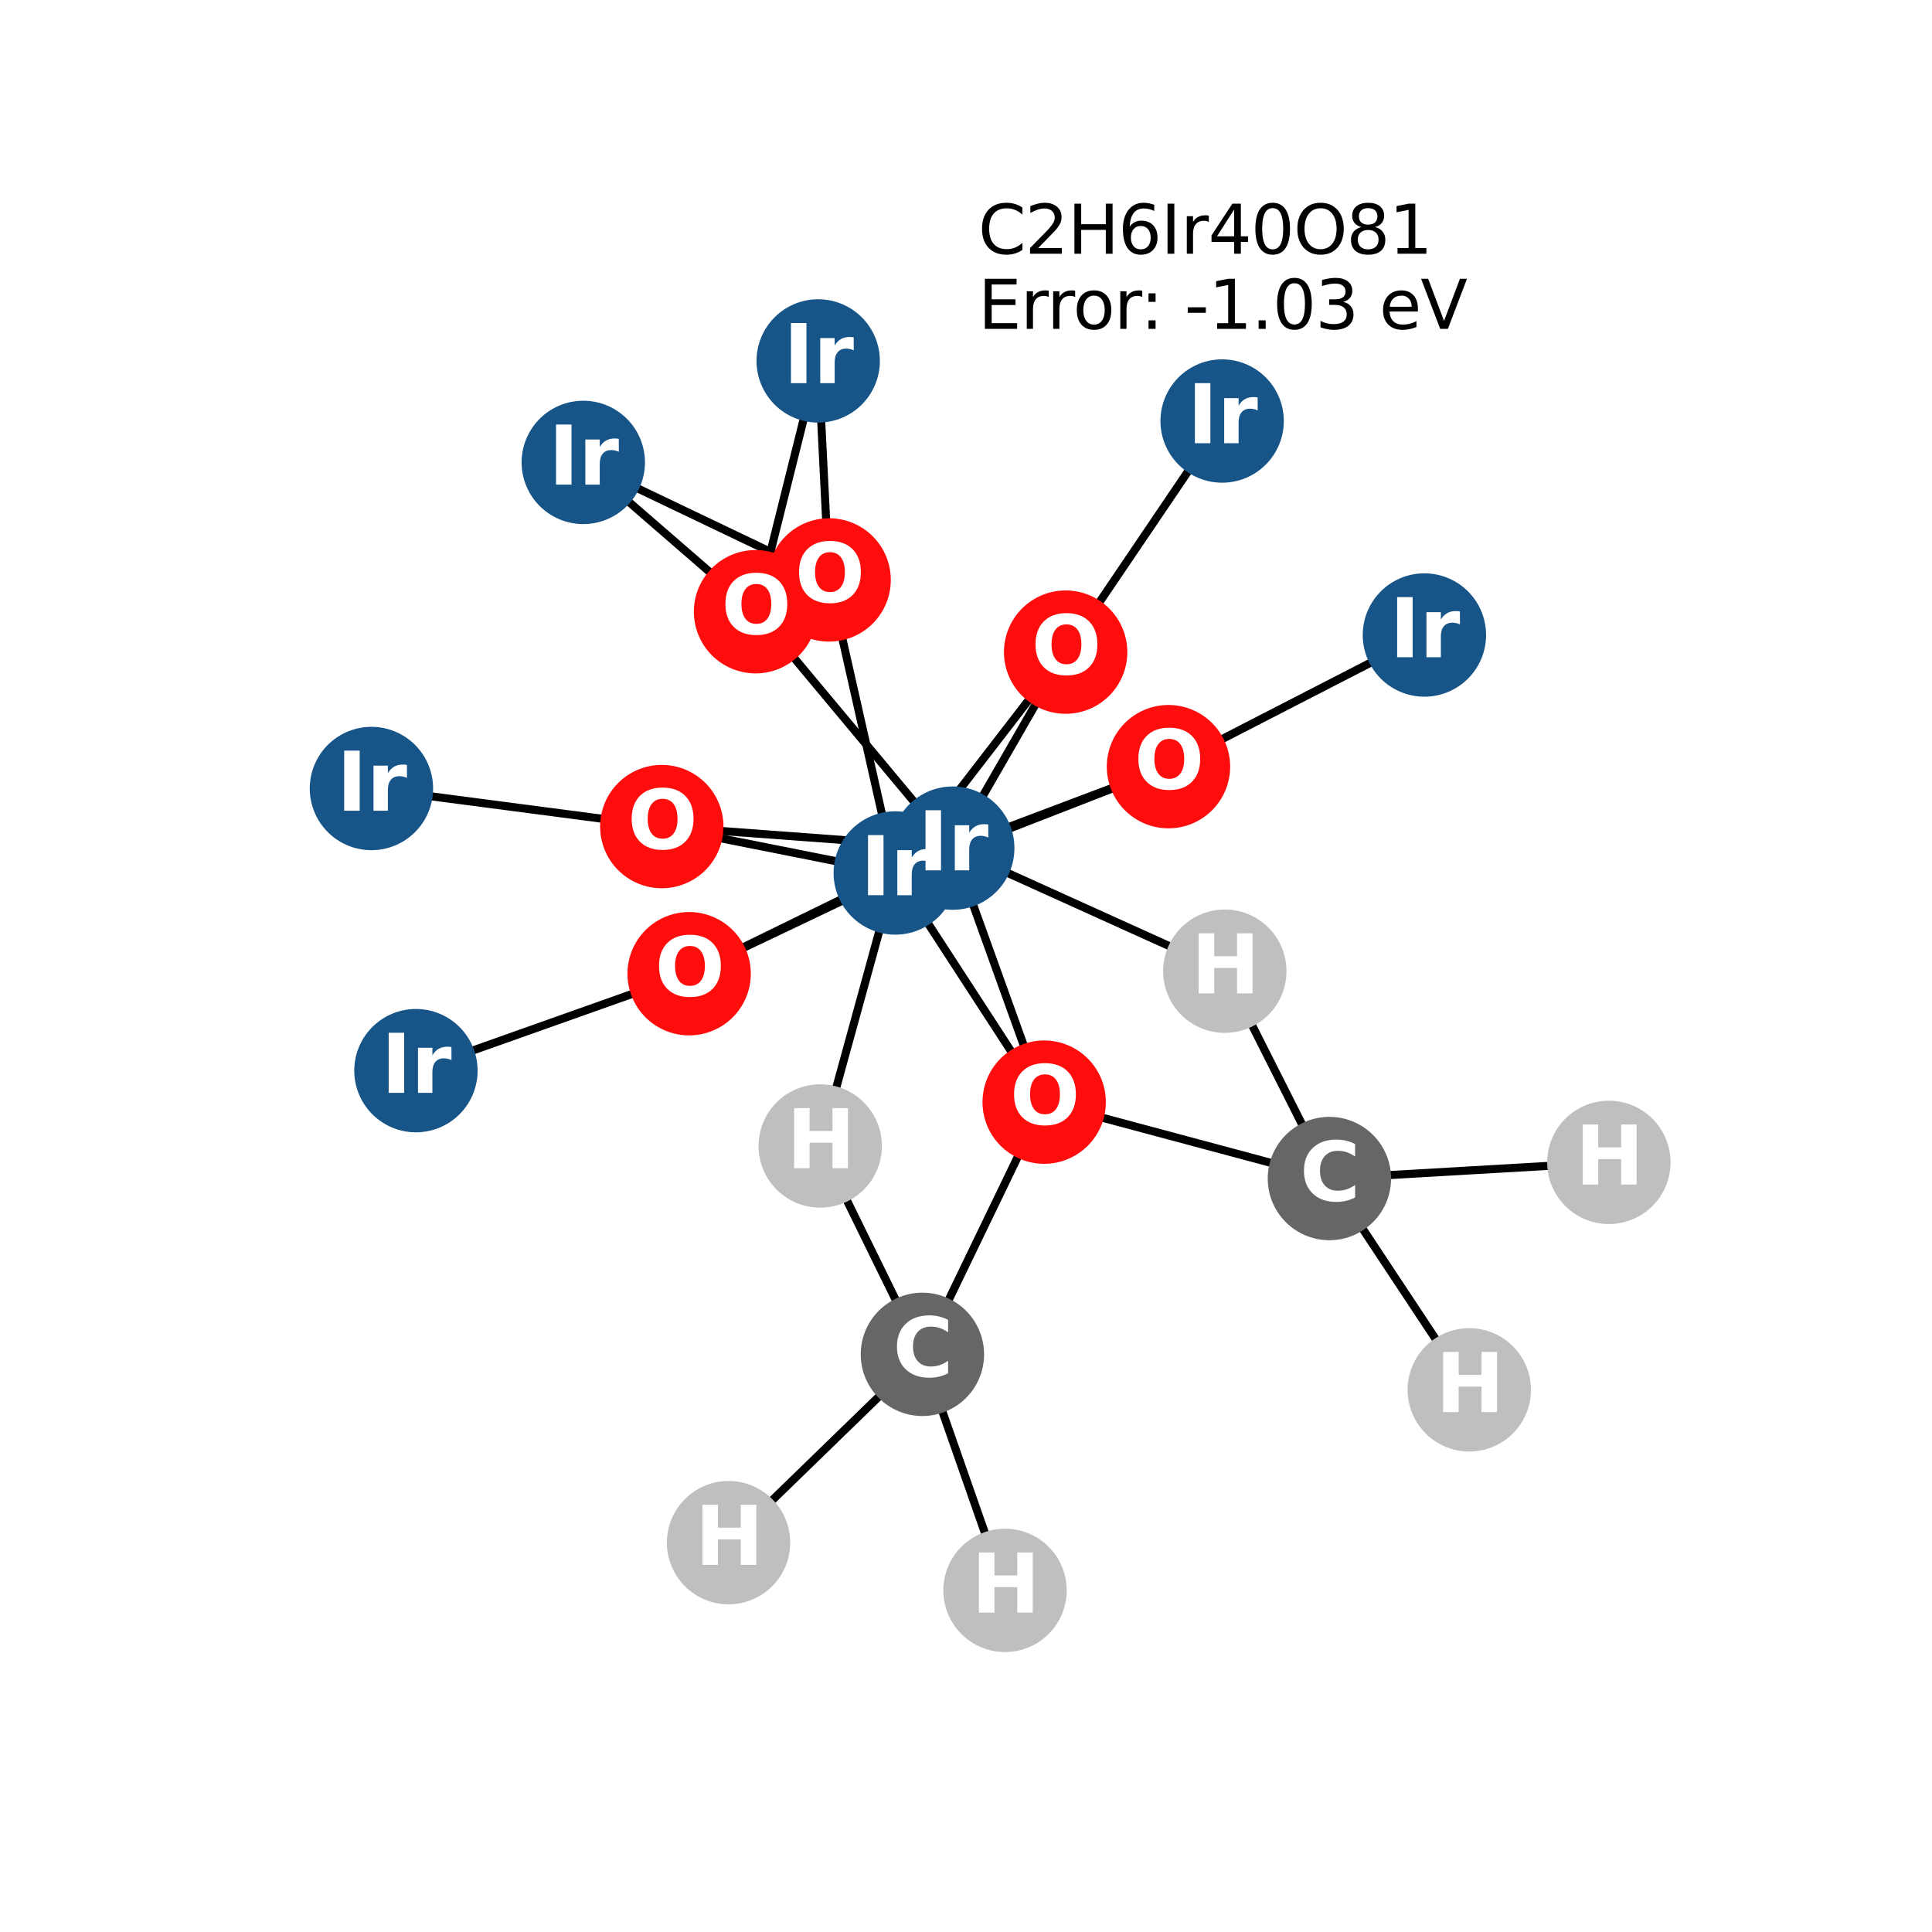 <?xml version="1.0" encoding="utf-8" standalone="no"?>
<!DOCTYPE svg PUBLIC "-//W3C//DTD SVG 1.1//EN"
  "http://www.w3.org/Graphics/SVG/1.1/DTD/svg11.dtd">
<svg xmlns:xlink="http://www.w3.org/1999/xlink" width="288pt" height="288pt" viewBox="0 0 288 288" xmlns="http://www.w3.org/2000/svg" version="1.1">
 <defs>
  <style type="text/css">*{stroke-linejoin: round; stroke-linecap: butt}</style>
 </defs>
 <g id="figure_1">
  <g id="patch_1">
   <path d="M 0 288 
L 288 288 
L 288 0 
L 0 0 
z
" style="fill: #ffffff"/>
  </g>
  <g id="axes_1">
   <g id="LineCollection_1">
    <path d="M 239.831 173.273 
L 198.171 175.683 
" clip-path="url(#pc51e8301ad)" style="fill: none; stroke: #000000; stroke-width: 1.2"/>
    <path d="M 142.026 126.43 
L 112.627 91.189 
" clip-path="url(#pc51e8301ad)" style="fill: none; stroke: #000000; stroke-width: 1.2"/>
    <path d="M 142.026 126.43 
L 174.182 114.286 
" clip-path="url(#pc51e8301ad)" style="fill: none; stroke: #000000; stroke-width: 1.2"/>
    <path d="M 142.026 126.43 
L 158.853 97.211 
" clip-path="url(#pc51e8301ad)" style="fill: none; stroke: #000000; stroke-width: 1.2"/>
    <path d="M 142.026 126.43 
L 102.728 145.151 
" clip-path="url(#pc51e8301ad)" style="fill: none; stroke: #000000; stroke-width: 1.2"/>
    <path d="M 142.026 126.43 
L 98.653 123.216 
" clip-path="url(#pc51e8301ad)" style="fill: none; stroke: #000000; stroke-width: 1.2"/>
    <path d="M 142.026 126.43 
L 155.653 164.294 
" clip-path="url(#pc51e8301ad)" style="fill: none; stroke: #000000; stroke-width: 1.2"/>
    <path d="M 142.026 126.43 
L 182.58 144.777 
" clip-path="url(#pc51e8301ad)" style="fill: none; stroke: #000000; stroke-width: 1.2"/>
    <path d="M 121.967 53.804 
L 112.627 91.189 
" clip-path="url(#pc51e8301ad)" style="fill: none; stroke: #000000; stroke-width: 1.2"/>
    <path d="M 121.967 53.804 
L 123.598 86.449 
" clip-path="url(#pc51e8301ad)" style="fill: none; stroke: #000000; stroke-width: 1.2"/>
    <path d="M 182.181 62.761 
L 158.853 97.211 
" clip-path="url(#pc51e8301ad)" style="fill: none; stroke: #000000; stroke-width: 1.2"/>
    <path d="M 212.333 94.66 
L 174.182 114.286 
" clip-path="url(#pc51e8301ad)" style="fill: none; stroke: #000000; stroke-width: 1.2"/>
    <path d="M 133.455 130.133 
L 174.182 114.286 
" clip-path="url(#pc51e8301ad)" style="fill: none; stroke: #000000; stroke-width: 1.2"/>
    <path d="M 133.455 130.133 
L 158.853 97.211 
" clip-path="url(#pc51e8301ad)" style="fill: none; stroke: #000000; stroke-width: 1.2"/>
    <path d="M 133.455 130.133 
L 123.598 86.449 
" clip-path="url(#pc51e8301ad)" style="fill: none; stroke: #000000; stroke-width: 1.2"/>
    <path d="M 133.455 130.133 
L 102.728 145.151 
" clip-path="url(#pc51e8301ad)" style="fill: none; stroke: #000000; stroke-width: 1.2"/>
    <path d="M 133.455 130.133 
L 98.653 123.216 
" clip-path="url(#pc51e8301ad)" style="fill: none; stroke: #000000; stroke-width: 1.2"/>
    <path d="M 133.455 130.133 
L 155.653 164.294 
" clip-path="url(#pc51e8301ad)" style="fill: none; stroke: #000000; stroke-width: 1.2"/>
    <path d="M 133.455 130.133 
L 122.269 170.83 
" clip-path="url(#pc51e8301ad)" style="fill: none; stroke: #000000; stroke-width: 1.2"/>
    <path d="M 123.598 86.449 
L 86.95 68.93 
" clip-path="url(#pc51e8301ad)" style="fill: none; stroke: #000000; stroke-width: 1.2"/>
    <path d="M 86.95 68.93 
L 112.627 91.189 
" clip-path="url(#pc51e8301ad)" style="fill: none; stroke: #000000; stroke-width: 1.2"/>
    <path d="M 55.369 117.541 
L 98.653 123.216 
" clip-path="url(#pc51e8301ad)" style="fill: none; stroke: #000000; stroke-width: 1.2"/>
    <path d="M 102.728 145.151 
L 62.002 159.6 
" clip-path="url(#pc51e8301ad)" style="fill: none; stroke: #000000; stroke-width: 1.2"/>
    <path d="M 137.502 201.89 
L 155.653 164.294 
" clip-path="url(#pc51e8301ad)" style="fill: none; stroke: #000000; stroke-width: 1.2"/>
    <path d="M 137.502 201.89 
L 122.269 170.83 
" clip-path="url(#pc51e8301ad)" style="fill: none; stroke: #000000; stroke-width: 1.2"/>
    <path d="M 137.502 201.89 
L 108.604 229.961 
" clip-path="url(#pc51e8301ad)" style="fill: none; stroke: #000000; stroke-width: 1.2"/>
    <path d="M 137.502 201.89 
L 149.817 237.076 
" clip-path="url(#pc51e8301ad)" style="fill: none; stroke: #000000; stroke-width: 1.2"/>
    <path d="M 155.653 164.294 
L 198.171 175.683 
" clip-path="url(#pc51e8301ad)" style="fill: none; stroke: #000000; stroke-width: 1.2"/>
    <path d="M 198.171 175.683 
L 182.58 144.777 
" clip-path="url(#pc51e8301ad)" style="fill: none; stroke: #000000; stroke-width: 1.2"/>
    <path d="M 198.171 175.683 
L 219.021 207.182 
" clip-path="url(#pc51e8301ad)" style="fill: none; stroke: #000000; stroke-width: 1.2"/>
   </g>
   <g id="PathCollection_1">
    <defs>
     <path id="C0_0_b2ed2ccf81" d="M 0 8.944 
C 2.372 8.944 4.647 8.002 6.325 6.325 
C 8.002 4.647 8.944 2.372 8.944 -0 
C 8.944 -2.372 8.002 -4.647 6.325 -6.325 
C 4.647 -8.002 2.372 -8.944 0 -8.944 
C -2.372 -8.944 -4.647 -8.002 -6.325 -6.325 
C -8.002 -4.647 -8.944 -2.372 -8.944 0 
C -8.944 2.372 -8.002 4.647 -6.325 6.325 
C -4.647 8.002 -2.372 8.944 0 8.944 
z
"/>
    </defs>
    <g clip-path="url(#pc51e8301ad)">
     <use xlink:href="#C0_0_b2ed2ccf81" x="239.831" y="173.273" style="fill: #bfbfbf; stroke: #bfbfbf; stroke-width: 0.5"/>
    </g>
    <g clip-path="url(#pc51e8301ad)">
     <use xlink:href="#C0_0_b2ed2ccf81" x="142.026" y="126.43" style="fill: #175487; stroke: #175487; stroke-width: 0.5"/>
    </g>
    <g clip-path="url(#pc51e8301ad)">
     <use xlink:href="#C0_0_b2ed2ccf81" x="121.967" y="53.804" style="fill: #175487; stroke: #175487; stroke-width: 0.5"/>
    </g>
    <g clip-path="url(#pc51e8301ad)">
     <use xlink:href="#C0_0_b2ed2ccf81" x="182.181" y="62.761" style="fill: #175487; stroke: #175487; stroke-width: 0.5"/>
    </g>
    <g clip-path="url(#pc51e8301ad)">
     <use xlink:href="#C0_0_b2ed2ccf81" x="212.333" y="94.66" style="fill: #175487; stroke: #175487; stroke-width: 0.5"/>
    </g>
    <g clip-path="url(#pc51e8301ad)">
     <use xlink:href="#C0_0_b2ed2ccf81" x="133.455" y="130.133" style="fill: #175487; stroke: #175487; stroke-width: 0.5"/>
    </g>
    <g clip-path="url(#pc51e8301ad)">
     <use xlink:href="#C0_0_b2ed2ccf81" x="123.598" y="86.449" style="fill: #ff0d0d; stroke: #ff0d0d; stroke-width: 0.5"/>
    </g>
    <g clip-path="url(#pc51e8301ad)">
     <use xlink:href="#C0_0_b2ed2ccf81" x="86.95" y="68.93" style="fill: #175487; stroke: #175487; stroke-width: 0.5"/>
    </g>
    <g clip-path="url(#pc51e8301ad)">
     <use xlink:href="#C0_0_b2ed2ccf81" x="55.369" y="117.541" style="fill: #175487; stroke: #175487; stroke-width: 0.5"/>
    </g>
    <g clip-path="url(#pc51e8301ad)">
     <use xlink:href="#C0_0_b2ed2ccf81" x="102.728" y="145.151" style="fill: #ff0d0d; stroke: #ff0d0d; stroke-width: 0.5"/>
    </g>
    <g clip-path="url(#pc51e8301ad)">
     <use xlink:href="#C0_0_b2ed2ccf81" x="98.653" y="123.216" style="fill: #ff0d0d; stroke: #ff0d0d; stroke-width: 0.5"/>
    </g>
    <g clip-path="url(#pc51e8301ad)">
     <use xlink:href="#C0_0_b2ed2ccf81" x="62.002" y="159.6" style="fill: #175487; stroke: #175487; stroke-width: 0.5"/>
    </g>
    <g clip-path="url(#pc51e8301ad)">
     <use xlink:href="#C0_0_b2ed2ccf81" x="158.853" y="97.211" style="fill: #ff0d0d; stroke: #ff0d0d; stroke-width: 0.5"/>
    </g>
    <g clip-path="url(#pc51e8301ad)">
     <use xlink:href="#C0_0_b2ed2ccf81" x="112.627" y="91.189" style="fill: #ff0d0d; stroke: #ff0d0d; stroke-width: 0.5"/>
    </g>
    <g clip-path="url(#pc51e8301ad)">
     <use xlink:href="#C0_0_b2ed2ccf81" x="174.182" y="114.286" style="fill: #ff0d0d; stroke: #ff0d0d; stroke-width: 0.5"/>
    </g>
    <g clip-path="url(#pc51e8301ad)">
     <use xlink:href="#C0_0_b2ed2ccf81" x="137.502" y="201.89" style="fill: #666666; stroke: #666666; stroke-width: 0.5"/>
    </g>
    <g clip-path="url(#pc51e8301ad)">
     <use xlink:href="#C0_0_b2ed2ccf81" x="155.653" y="164.294" style="fill: #ff0d0d; stroke: #ff0d0d; stroke-width: 0.5"/>
    </g>
    <g clip-path="url(#pc51e8301ad)">
     <use xlink:href="#C0_0_b2ed2ccf81" x="198.171" y="175.683" style="fill: #666666; stroke: #666666; stroke-width: 0.5"/>
    </g>
    <g clip-path="url(#pc51e8301ad)">
     <use xlink:href="#C0_0_b2ed2ccf81" x="122.269" y="170.83" style="fill: #bfbfbf; stroke: #bfbfbf; stroke-width: 0.5"/>
    </g>
    <g clip-path="url(#pc51e8301ad)">
     <use xlink:href="#C0_0_b2ed2ccf81" x="108.604" y="229.961" style="fill: #bfbfbf; stroke: #bfbfbf; stroke-width: 0.5"/>
    </g>
    <g clip-path="url(#pc51e8301ad)">
     <use xlink:href="#C0_0_b2ed2ccf81" x="149.817" y="237.076" style="fill: #bfbfbf; stroke: #bfbfbf; stroke-width: 0.5"/>
    </g>
    <g clip-path="url(#pc51e8301ad)">
     <use xlink:href="#C0_0_b2ed2ccf81" x="182.58" y="144.777" style="fill: #bfbfbf; stroke: #bfbfbf; stroke-width: 0.5"/>
    </g>
    <g clip-path="url(#pc51e8301ad)">
     <use xlink:href="#C0_0_b2ed2ccf81" x="219.021" y="207.182" style="fill: #bfbfbf; stroke: #bfbfbf; stroke-width: 0.5"/>
    </g>
   </g>
   <g id="text_1">
    <g clip-path="url(#pc51e8301ad)">
     <!-- H -->
     <g style="fill: #ffffff" transform="translate(234.81 176.584) scale(0.12 -0.12)">
      <defs>
       <path id="DejaVuSans-Bold-48" d="M 588 4666 
L 1791 4666 
L 1791 2888 
L 3566 2888 
L 3566 4666 
L 4769 4666 
L 4769 0 
L 3566 0 
L 3566 1978 
L 1791 1978 
L 1791 0 
L 588 0 
L 588 4666 
z
" transform="scale(0.016)"/>
      </defs>
      <use xlink:href="#DejaVuSans-Bold-48"/>
     </g>
    </g>
   </g>
   <g id="text_2">
    <g clip-path="url(#pc51e8301ad)">
     <!-- Ir -->
     <g style="fill: #ffffff" transform="translate(136.835 129.741) scale(0.12 -0.12)">
      <defs>
       <path id="DejaVuSans-Bold-49" d="M 588 4666 
L 1791 4666 
L 1791 0 
L 588 0 
L 588 4666 
z
" transform="scale(0.016)"/>
       <path id="DejaVuSans-Bold-72" d="M 3138 2547 
Q 2991 2616 2845 2648 
Q 2700 2681 2553 2681 
Q 2122 2681 1889 2404 
Q 1656 2128 1656 1613 
L 1656 0 
L 538 0 
L 538 3500 
L 1656 3500 
L 1656 2925 
Q 1872 3269 2151 3426 
Q 2431 3584 2822 3584 
Q 2878 3584 2943 3579 
Q 3009 3575 3134 3559 
L 3138 2547 
z
" transform="scale(0.016)"/>
      </defs>
      <use xlink:href="#DejaVuSans-Bold-49"/>
      <use xlink:href="#DejaVuSans-Bold-72" transform="translate(37.207 0)"/>
     </g>
    </g>
   </g>
   <g id="text_3">
    <g clip-path="url(#pc51e8301ad)">
     <!-- Ir -->
     <g style="fill: #ffffff" transform="translate(116.776 57.115) scale(0.12 -0.12)">
      <use xlink:href="#DejaVuSans-Bold-49"/>
      <use xlink:href="#DejaVuSans-Bold-72" transform="translate(37.207 0)"/>
     </g>
    </g>
   </g>
   <g id="text_4">
    <g clip-path="url(#pc51e8301ad)">
     <!-- Ir -->
     <g style="fill: #ffffff" transform="translate(176.99 66.072) scale(0.12 -0.12)">
      <use xlink:href="#DejaVuSans-Bold-49"/>
      <use xlink:href="#DejaVuSans-Bold-72" transform="translate(37.207 0)"/>
     </g>
    </g>
   </g>
   <g id="text_5">
    <g clip-path="url(#pc51e8301ad)">
     <!-- Ir -->
     <g style="fill: #ffffff" transform="translate(207.142 97.971) scale(0.12 -0.12)">
      <use xlink:href="#DejaVuSans-Bold-49"/>
      <use xlink:href="#DejaVuSans-Bold-72" transform="translate(37.207 0)"/>
     </g>
    </g>
   </g>
   <g id="text_6">
    <g clip-path="url(#pc51e8301ad)">
     <!-- Ir -->
     <g style="fill: #ffffff" transform="translate(128.264 133.444) scale(0.12 -0.12)">
      <use xlink:href="#DejaVuSans-Bold-49"/>
      <use xlink:href="#DejaVuSans-Bold-72" transform="translate(37.207 0)"/>
     </g>
    </g>
   </g>
   <g id="text_7">
    <g clip-path="url(#pc51e8301ad)">
     <!-- O -->
     <g style="fill: #ffffff" transform="translate(118.498 89.76) scale(0.12 -0.12)">
      <defs>
       <path id="DejaVuSans-Bold-4f" d="M 2719 3878 
Q 2169 3878 1866 3472 
Q 1563 3066 1563 2328 
Q 1563 1594 1866 1187 
Q 2169 781 2719 781 
Q 3272 781 3575 1187 
Q 3878 1594 3878 2328 
Q 3878 3066 3575 3472 
Q 3272 3878 2719 3878 
z
M 2719 4750 
Q 3844 4750 4481 4106 
Q 5119 3463 5119 2328 
Q 5119 1197 4481 553 
Q 3844 -91 2719 -91 
Q 1597 -91 958 553 
Q 319 1197 319 2328 
Q 319 3463 958 4106 
Q 1597 4750 2719 4750 
z
" transform="scale(0.016)"/>
      </defs>
      <use xlink:href="#DejaVuSans-Bold-4f"/>
     </g>
    </g>
   </g>
   <g id="text_8">
    <g clip-path="url(#pc51e8301ad)">
     <!-- Ir -->
     <g style="fill: #ffffff" transform="translate(81.759 72.242) scale(0.12 -0.12)">
      <use xlink:href="#DejaVuSans-Bold-49"/>
      <use xlink:href="#DejaVuSans-Bold-72" transform="translate(37.207 0)"/>
     </g>
    </g>
   </g>
   <g id="text_9">
    <g clip-path="url(#pc51e8301ad)">
     <!-- Ir -->
     <g style="fill: #ffffff" transform="translate(50.178 120.852) scale(0.12 -0.12)">
      <use xlink:href="#DejaVuSans-Bold-49"/>
      <use xlink:href="#DejaVuSans-Bold-72" transform="translate(37.207 0)"/>
     </g>
    </g>
   </g>
   <g id="text_10">
    <g clip-path="url(#pc51e8301ad)">
     <!-- O -->
     <g style="fill: #ffffff" transform="translate(97.627 148.462) scale(0.12 -0.12)">
      <use xlink:href="#DejaVuSans-Bold-4f"/>
     </g>
    </g>
   </g>
   <g id="text_11">
    <g clip-path="url(#pc51e8301ad)">
     <!-- O -->
     <g style="fill: #ffffff" transform="translate(93.552 126.527) scale(0.12 -0.12)">
      <use xlink:href="#DejaVuSans-Bold-4f"/>
     </g>
    </g>
   </g>
   <g id="text_12">
    <g clip-path="url(#pc51e8301ad)">
     <!-- Ir -->
     <g style="fill: #ffffff" transform="translate(56.811 162.911) scale(0.12 -0.12)">
      <use xlink:href="#DejaVuSans-Bold-49"/>
      <use xlink:href="#DejaVuSans-Bold-72" transform="translate(37.207 0)"/>
     </g>
    </g>
   </g>
   <g id="text_13">
    <g clip-path="url(#pc51e8301ad)">
     <!-- O -->
     <g style="fill: #ffffff" transform="translate(153.753 100.522) scale(0.12 -0.12)">
      <use xlink:href="#DejaVuSans-Bold-4f"/>
     </g>
    </g>
   </g>
   <g id="text_14">
    <g clip-path="url(#pc51e8301ad)">
     <!-- O -->
     <g style="fill: #ffffff" transform="translate(107.526 94.501) scale(0.12 -0.12)">
      <use xlink:href="#DejaVuSans-Bold-4f"/>
     </g>
    </g>
   </g>
   <g id="text_15">
    <g clip-path="url(#pc51e8301ad)">
     <!-- O -->
     <g style="fill: #ffffff" transform="translate(169.081 117.597) scale(0.12 -0.12)">
      <use xlink:href="#DejaVuSans-Bold-4f"/>
     </g>
    </g>
   </g>
   <g id="text_16">
    <g clip-path="url(#pc51e8301ad)">
     <!-- C -->
     <g style="fill: #ffffff" transform="translate(133.098 205.202) scale(0.12 -0.12)">
      <defs>
       <path id="DejaVuSans-Bold-43" d="M 4288 256 
Q 3956 84 3597 -3 
Q 3238 -91 2847 -91 
Q 1681 -91 1000 561 
Q 319 1213 319 2328 
Q 319 3447 1000 4098 
Q 1681 4750 2847 4750 
Q 3238 4750 3597 4662 
Q 3956 4575 4288 4403 
L 4288 3438 
Q 3953 3666 3628 3772 
Q 3303 3878 2944 3878 
Q 2300 3878 1931 3465 
Q 1563 3053 1563 2328 
Q 1563 1606 1931 1193 
Q 2300 781 2944 781 
Q 3303 781 3628 887 
Q 3953 994 4288 1222 
L 4288 256 
z
" transform="scale(0.016)"/>
      </defs>
      <use xlink:href="#DejaVuSans-Bold-43"/>
     </g>
    </g>
   </g>
   <g id="text_17">
    <g clip-path="url(#pc51e8301ad)">
     <!-- O -->
     <g style="fill: #ffffff" transform="translate(150.552 167.605) scale(0.12 -0.12)">
      <use xlink:href="#DejaVuSans-Bold-4f"/>
     </g>
    </g>
   </g>
   <g id="text_18">
    <g clip-path="url(#pc51e8301ad)">
     <!-- C -->
     <g style="fill: #ffffff" transform="translate(193.767 178.995) scale(0.12 -0.12)">
      <use xlink:href="#DejaVuSans-Bold-43"/>
     </g>
    </g>
   </g>
   <g id="text_19">
    <g clip-path="url(#pc51e8301ad)">
     <!-- H -->
     <g style="fill: #ffffff" transform="translate(117.247 174.141) scale(0.12 -0.12)">
      <use xlink:href="#DejaVuSans-Bold-48"/>
     </g>
    </g>
   </g>
   <g id="text_20">
    <g clip-path="url(#pc51e8301ad)">
     <!-- H -->
     <g style="fill: #ffffff" transform="translate(103.582 233.272) scale(0.12 -0.12)">
      <use xlink:href="#DejaVuSans-Bold-48"/>
     </g>
    </g>
   </g>
   <g id="text_21">
    <g clip-path="url(#pc51e8301ad)">
     <!-- H -->
     <g style="fill: #ffffff" transform="translate(144.796 240.388) scale(0.12 -0.12)">
      <use xlink:href="#DejaVuSans-Bold-48"/>
     </g>
    </g>
   </g>
   <g id="text_22">
    <g clip-path="url(#pc51e8301ad)">
     <!-- H -->
     <g style="fill: #ffffff" transform="translate(177.559 148.088) scale(0.12 -0.12)">
      <use xlink:href="#DejaVuSans-Bold-48"/>
     </g>
    </g>
   </g>
   <g id="text_23">
    <g clip-path="url(#pc51e8301ad)">
     <!-- H -->
     <g style="fill: #ffffff" transform="translate(214 210.493) scale(0.12 -0.12)">
      <use xlink:href="#DejaVuSans-Bold-48"/>
     </g>
    </g>
   </g>
   <g id="text_24">
    <!-- C2H6Ir40O81 -->
    <g transform="translate(145.811 37.826) scale(0.1 -0.1)">
     <defs>
      <path id="DejaVuSans-43" d="M 4122 4306 
L 4122 3641 
Q 3803 3938 3442 4084 
Q 3081 4231 2675 4231 
Q 1875 4231 1450 3742 
Q 1025 3253 1025 2328 
Q 1025 1406 1450 917 
Q 1875 428 2675 428 
Q 3081 428 3442 575 
Q 3803 722 4122 1019 
L 4122 359 
Q 3791 134 3420 21 
Q 3050 -91 2638 -91 
Q 1578 -91 968 557 
Q 359 1206 359 2328 
Q 359 3453 968 4101 
Q 1578 4750 2638 4750 
Q 3056 4750 3426 4639 
Q 3797 4528 4122 4306 
z
" transform="scale(0.016)"/>
      <path id="DejaVuSans-32" d="M 1228 531 
L 3431 531 
L 3431 0 
L 469 0 
L 469 531 
Q 828 903 1448 1529 
Q 2069 2156 2228 2338 
Q 2531 2678 2651 2914 
Q 2772 3150 2772 3378 
Q 2772 3750 2511 3984 
Q 2250 4219 1831 4219 
Q 1534 4219 1204 4116 
Q 875 4013 500 3803 
L 500 4441 
Q 881 4594 1212 4672 
Q 1544 4750 1819 4750 
Q 2544 4750 2975 4387 
Q 3406 4025 3406 3419 
Q 3406 3131 3298 2873 
Q 3191 2616 2906 2266 
Q 2828 2175 2409 1742 
Q 1991 1309 1228 531 
z
" transform="scale(0.016)"/>
      <path id="DejaVuSans-48" d="M 628 4666 
L 1259 4666 
L 1259 2753 
L 3553 2753 
L 3553 4666 
L 4184 4666 
L 4184 0 
L 3553 0 
L 3553 2222 
L 1259 2222 
L 1259 0 
L 628 0 
L 628 4666 
z
" transform="scale(0.016)"/>
      <path id="DejaVuSans-36" d="M 2113 2584 
Q 1688 2584 1439 2293 
Q 1191 2003 1191 1497 
Q 1191 994 1439 701 
Q 1688 409 2113 409 
Q 2538 409 2786 701 
Q 3034 994 3034 1497 
Q 3034 2003 2786 2293 
Q 2538 2584 2113 2584 
z
M 3366 4563 
L 3366 3988 
Q 3128 4100 2886 4159 
Q 2644 4219 2406 4219 
Q 1781 4219 1451 3797 
Q 1122 3375 1075 2522 
Q 1259 2794 1537 2939 
Q 1816 3084 2150 3084 
Q 2853 3084 3261 2657 
Q 3669 2231 3669 1497 
Q 3669 778 3244 343 
Q 2819 -91 2113 -91 
Q 1303 -91 875 529 
Q 447 1150 447 2328 
Q 447 3434 972 4092 
Q 1497 4750 2381 4750 
Q 2619 4750 2861 4703 
Q 3103 4656 3366 4563 
z
" transform="scale(0.016)"/>
      <path id="DejaVuSans-49" d="M 628 4666 
L 1259 4666 
L 1259 0 
L 628 0 
L 628 4666 
z
" transform="scale(0.016)"/>
      <path id="DejaVuSans-72" d="M 2631 2963 
Q 2534 3019 2420 3045 
Q 2306 3072 2169 3072 
Q 1681 3072 1420 2755 
Q 1159 2438 1159 1844 
L 1159 0 
L 581 0 
L 581 3500 
L 1159 3500 
L 1159 2956 
Q 1341 3275 1631 3429 
Q 1922 3584 2338 3584 
Q 2397 3584 2469 3576 
Q 2541 3569 2628 3553 
L 2631 2963 
z
" transform="scale(0.016)"/>
      <path id="DejaVuSans-34" d="M 2419 4116 
L 825 1625 
L 2419 1625 
L 2419 4116 
z
M 2253 4666 
L 3047 4666 
L 3047 1625 
L 3713 1625 
L 3713 1100 
L 3047 1100 
L 3047 0 
L 2419 0 
L 2419 1100 
L 313 1100 
L 313 1709 
L 2253 4666 
z
" transform="scale(0.016)"/>
      <path id="DejaVuSans-30" d="M 2034 4250 
Q 1547 4250 1301 3770 
Q 1056 3291 1056 2328 
Q 1056 1369 1301 889 
Q 1547 409 2034 409 
Q 2525 409 2770 889 
Q 3016 1369 3016 2328 
Q 3016 3291 2770 3770 
Q 2525 4250 2034 4250 
z
M 2034 4750 
Q 2819 4750 3233 4129 
Q 3647 3509 3647 2328 
Q 3647 1150 3233 529 
Q 2819 -91 2034 -91 
Q 1250 -91 836 529 
Q 422 1150 422 2328 
Q 422 3509 836 4129 
Q 1250 4750 2034 4750 
z
" transform="scale(0.016)"/>
      <path id="DejaVuSans-4f" d="M 2522 4238 
Q 1834 4238 1429 3725 
Q 1025 3213 1025 2328 
Q 1025 1447 1429 934 
Q 1834 422 2522 422 
Q 3209 422 3611 934 
Q 4013 1447 4013 2328 
Q 4013 3213 3611 3725 
Q 3209 4238 2522 4238 
z
M 2522 4750 
Q 3503 4750 4090 4092 
Q 4678 3434 4678 2328 
Q 4678 1225 4090 567 
Q 3503 -91 2522 -91 
Q 1538 -91 948 565 
Q 359 1222 359 2328 
Q 359 3434 948 4092 
Q 1538 4750 2522 4750 
z
" transform="scale(0.016)"/>
      <path id="DejaVuSans-38" d="M 2034 2216 
Q 1584 2216 1326 1975 
Q 1069 1734 1069 1313 
Q 1069 891 1326 650 
Q 1584 409 2034 409 
Q 2484 409 2743 651 
Q 3003 894 3003 1313 
Q 3003 1734 2745 1975 
Q 2488 2216 2034 2216 
z
M 1403 2484 
Q 997 2584 770 2862 
Q 544 3141 544 3541 
Q 544 4100 942 4425 
Q 1341 4750 2034 4750 
Q 2731 4750 3128 4425 
Q 3525 4100 3525 3541 
Q 3525 3141 3298 2862 
Q 3072 2584 2669 2484 
Q 3125 2378 3379 2068 
Q 3634 1759 3634 1313 
Q 3634 634 3220 271 
Q 2806 -91 2034 -91 
Q 1263 -91 848 271 
Q 434 634 434 1313 
Q 434 1759 690 2068 
Q 947 2378 1403 2484 
z
M 1172 3481 
Q 1172 3119 1398 2916 
Q 1625 2713 2034 2713 
Q 2441 2713 2670 2916 
Q 2900 3119 2900 3481 
Q 2900 3844 2670 4047 
Q 2441 4250 2034 4250 
Q 1625 4250 1398 4047 
Q 1172 3844 1172 3481 
z
" transform="scale(0.016)"/>
      <path id="DejaVuSans-31" d="M 794 531 
L 1825 531 
L 1825 4091 
L 703 3866 
L 703 4441 
L 1819 4666 
L 2450 4666 
L 2450 531 
L 3481 531 
L 3481 0 
L 794 0 
L 794 531 
z
" transform="scale(0.016)"/>
     </defs>
     <use xlink:href="#DejaVuSans-43"/>
     <use xlink:href="#DejaVuSans-32" transform="translate(69.824 0)"/>
     <use xlink:href="#DejaVuSans-48" transform="translate(133.447 0)"/>
     <use xlink:href="#DejaVuSans-36" transform="translate(208.643 0)"/>
     <use xlink:href="#DejaVuSans-49" transform="translate(272.266 0)"/>
     <use xlink:href="#DejaVuSans-72" transform="translate(301.758 0)"/>
     <use xlink:href="#DejaVuSans-34" transform="translate(342.871 0)"/>
     <use xlink:href="#DejaVuSans-30" transform="translate(406.494 0)"/>
     <use xlink:href="#DejaVuSans-4f" transform="translate(470.117 0)"/>
     <use xlink:href="#DejaVuSans-38" transform="translate(548.828 0)"/>
     <use xlink:href="#DejaVuSans-31" transform="translate(612.451 0)"/>
    </g>
    <!-- Error: -1.03 eV -->
    <g transform="translate(145.811 49.023) scale(0.1 -0.1)">
     <defs>
      <path id="DejaVuSans-45" d="M 628 4666 
L 3578 4666 
L 3578 4134 
L 1259 4134 
L 1259 2753 
L 3481 2753 
L 3481 2222 
L 1259 2222 
L 1259 531 
L 3634 531 
L 3634 0 
L 628 0 
L 628 4666 
z
" transform="scale(0.016)"/>
      <path id="DejaVuSans-6f" d="M 1959 3097 
Q 1497 3097 1228 2736 
Q 959 2375 959 1747 
Q 959 1119 1226 758 
Q 1494 397 1959 397 
Q 2419 397 2687 759 
Q 2956 1122 2956 1747 
Q 2956 2369 2687 2733 
Q 2419 3097 1959 3097 
z
M 1959 3584 
Q 2709 3584 3137 3096 
Q 3566 2609 3566 1747 
Q 3566 888 3137 398 
Q 2709 -91 1959 -91 
Q 1206 -91 779 398 
Q 353 888 353 1747 
Q 353 2609 779 3096 
Q 1206 3584 1959 3584 
z
" transform="scale(0.016)"/>
      <path id="DejaVuSans-3a" d="M 750 794 
L 1409 794 
L 1409 0 
L 750 0 
L 750 794 
z
M 750 3309 
L 1409 3309 
L 1409 2516 
L 750 2516 
L 750 3309 
z
" transform="scale(0.016)"/>
      <path id="DejaVuSans-20" transform="scale(0.016)"/>
      <path id="DejaVuSans-2d" d="M 313 2009 
L 1997 2009 
L 1997 1497 
L 313 1497 
L 313 2009 
z
" transform="scale(0.016)"/>
      <path id="DejaVuSans-2e" d="M 684 794 
L 1344 794 
L 1344 0 
L 684 0 
L 684 794 
z
" transform="scale(0.016)"/>
      <path id="DejaVuSans-33" d="M 2597 2516 
Q 3050 2419 3304 2112 
Q 3559 1806 3559 1356 
Q 3559 666 3084 287 
Q 2609 -91 1734 -91 
Q 1441 -91 1130 -33 
Q 819 25 488 141 
L 488 750 
Q 750 597 1062 519 
Q 1375 441 1716 441 
Q 2309 441 2620 675 
Q 2931 909 2931 1356 
Q 2931 1769 2642 2001 
Q 2353 2234 1838 2234 
L 1294 2234 
L 1294 2753 
L 1863 2753 
Q 2328 2753 2575 2939 
Q 2822 3125 2822 3475 
Q 2822 3834 2567 4026 
Q 2313 4219 1838 4219 
Q 1578 4219 1281 4162 
Q 984 4106 628 3988 
L 628 4550 
Q 988 4650 1302 4700 
Q 1616 4750 1894 4750 
Q 2613 4750 3031 4423 
Q 3450 4097 3450 3541 
Q 3450 3153 3228 2886 
Q 3006 2619 2597 2516 
z
" transform="scale(0.016)"/>
      <path id="DejaVuSans-65" d="M 3597 1894 
L 3597 1613 
L 953 1613 
Q 991 1019 1311 708 
Q 1631 397 2203 397 
Q 2534 397 2845 478 
Q 3156 559 3463 722 
L 3463 178 
Q 3153 47 2828 -22 
Q 2503 -91 2169 -91 
Q 1331 -91 842 396 
Q 353 884 353 1716 
Q 353 2575 817 3079 
Q 1281 3584 2069 3584 
Q 2775 3584 3186 3129 
Q 3597 2675 3597 1894 
z
M 3022 2063 
Q 3016 2534 2758 2815 
Q 2500 3097 2075 3097 
Q 1594 3097 1305 2825 
Q 1016 2553 972 2059 
L 3022 2063 
z
" transform="scale(0.016)"/>
      <path id="DejaVuSans-56" d="M 1831 0 
L 50 4666 
L 709 4666 
L 2188 738 
L 3669 4666 
L 4325 4666 
L 2547 0 
L 1831 0 
z
" transform="scale(0.016)"/>
     </defs>
     <use xlink:href="#DejaVuSans-45"/>
     <use xlink:href="#DejaVuSans-72" transform="translate(63.184 0)"/>
     <use xlink:href="#DejaVuSans-72" transform="translate(102.547 0)"/>
     <use xlink:href="#DejaVuSans-6f" transform="translate(141.41 0)"/>
     <use xlink:href="#DejaVuSans-72" transform="translate(202.592 0)"/>
     <use xlink:href="#DejaVuSans-3a" transform="translate(241.955 0)"/>
     <use xlink:href="#DejaVuSans-20" transform="translate(275.646 0)"/>
     <use xlink:href="#DejaVuSans-2d" transform="translate(307.434 0)"/>
     <use xlink:href="#DejaVuSans-31" transform="translate(343.518 0)"/>
     <use xlink:href="#DejaVuSans-2e" transform="translate(407.141 0)"/>
     <use xlink:href="#DejaVuSans-30" transform="translate(438.928 0)"/>
     <use xlink:href="#DejaVuSans-33" transform="translate(502.551 0)"/>
     <use xlink:href="#DejaVuSans-20" transform="translate(566.174 0)"/>
     <use xlink:href="#DejaVuSans-65" transform="translate(597.961 0)"/>
     <use xlink:href="#DejaVuSans-56" transform="translate(659.484 0)"/>
    </g>
   </g>
  </g>
 </g>
 <defs>
  <clipPath id="pc51e8301ad">
   <rect x="36" y="34.56" width="223.2" height="221.76"/>
  </clipPath>
 </defs>
</svg>

